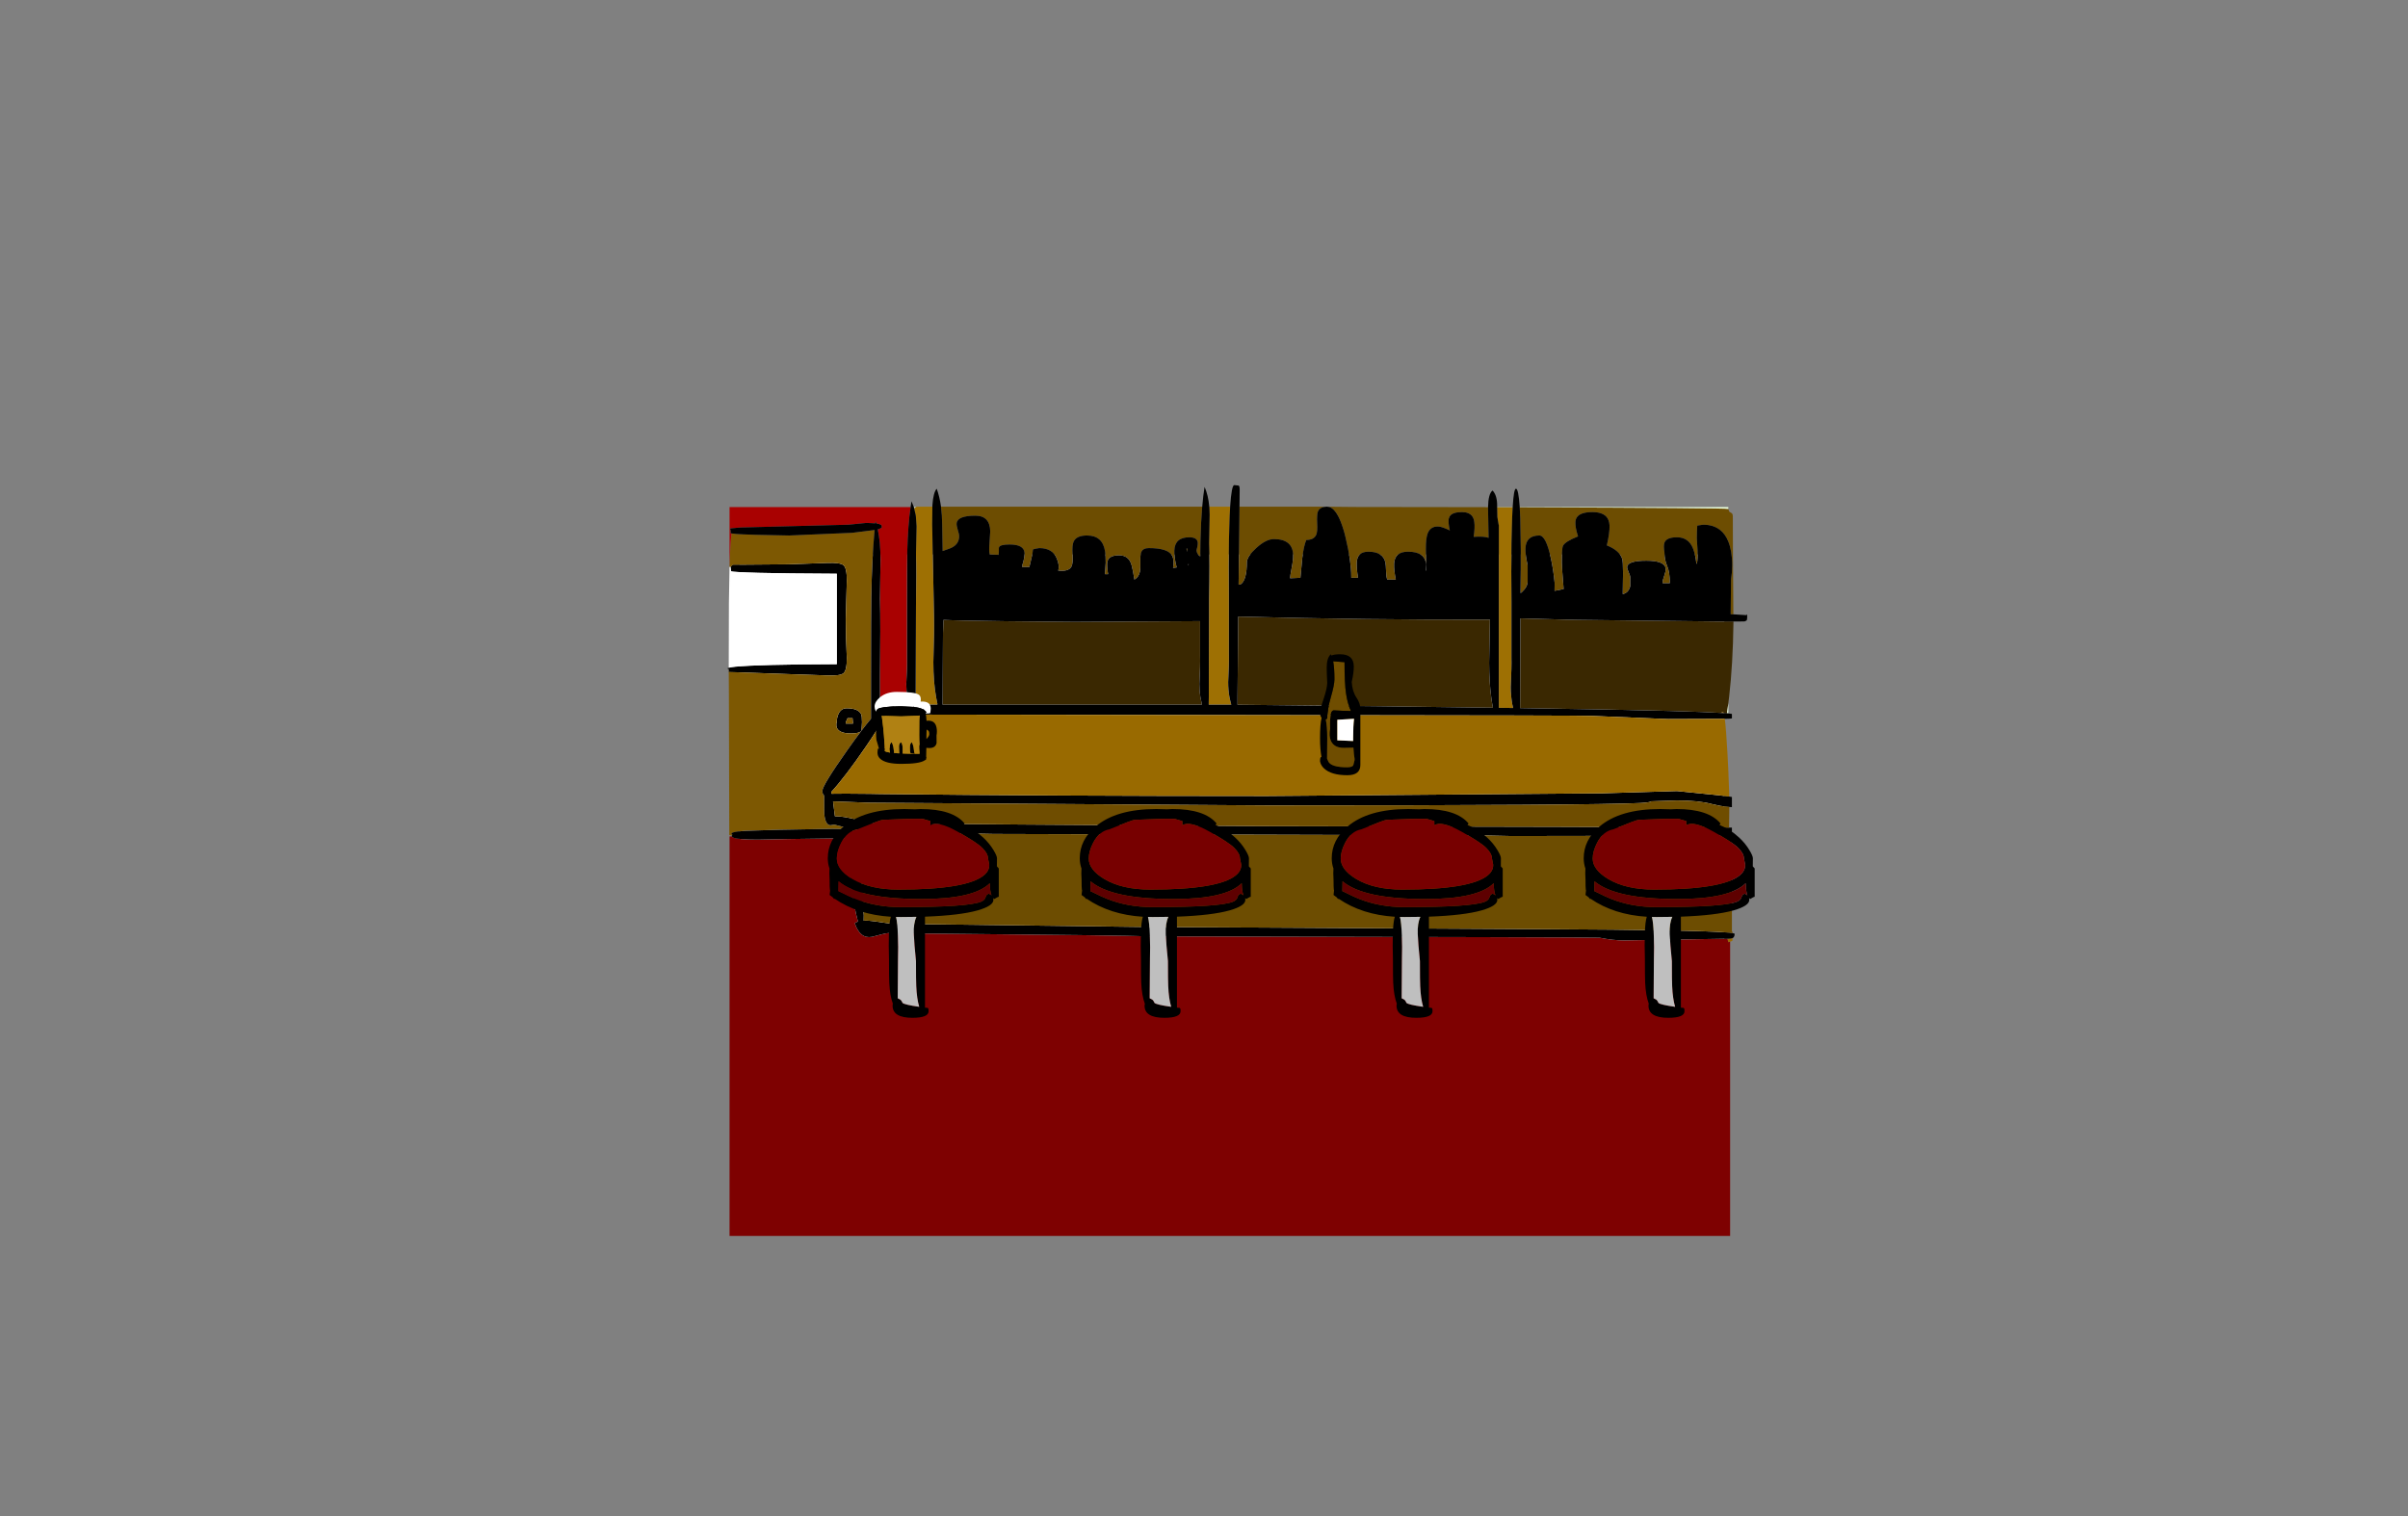 <?xml version="1.0" encoding="UTF-8" standalone="no"?>
<svg xmlns:xlink="http://www.w3.org/1999/xlink" height="842.55px" width="1337.95px" xmlns="http://www.w3.org/2000/svg">
  <rect width="100%" height="100%" fill="#808080" stroke="none"/>
  <g transform="matrix(1, 0, 0, 1, 407.45, 285.05)">
    <use height="4.5" transform="matrix(5.487, 0.0, 0.0, 81.567, 3.288, 23.017)" width="99.75" xlink:href="#shape0"/>
    <use height="417.2" transform="matrix(1.0, 0.0, 0.0, 1.0, -3.2, -15.5)" width="570.7" xlink:href="#shape1"/>
  </g>
  <defs>
    <g id="shape0" transform="matrix(1, 0, 0, 1, 49.85, -2.5)">
      <path d="M49.9 7.0 L-49.85 7.0 -49.85 2.5 49.9 2.5 49.9 7.0" fill="#ffffff" fill-rule="evenodd" stroke="none"/>
    </g>
    <g id="shape1" transform="matrix(1, 0, 0, 1, 3.2, 15.5)">
      <path d="M-2.55 86.75 Q-3.85 86.35 -2.55 86.0 L-2.1 85.9 1.3 85.4 Q13.65 84.15 57.5 84.0 L57.5 33.75 Q0.0 33.5 -1.25 32.25 L-1.5 30.0 Q-0.85 29.0 0.0 28.75 L30.5 28.5 52.1 27.75 Q59.45 27.45 61.25 29.05 63.15 30.7 63.05 37.7 L62.5 59.0 Q62.5 68.85 63.05 80.35 63.15 87.35 61.25 89.0 59.4 90.6 51.95 90.25 L30.0 89.5 -2.1 88.35 -2.25 88.25 Q-2.5 89.25 -2.5 86.75 L-2.55 86.75 M62.5 116.25 L62.5 117.0 66.5 117.0 66.25 114.0 63.5 114.0 62.5 116.25 M71.5 116.25 L71.25 120.8 Q70.35 122.5 65.5 122.5 58.9 122.5 57.55 119.4 57.15 118.4 57.25 117.15 L57.5 116.0 Q57.5 113.55 58.5 111.5 59.95 108.5 63.0 108.5 69.35 108.5 71.0 111.75 71.5 112.75 71.5 116.25" fill="#000000" fill-rule="evenodd" stroke="none"/>
      <path d="M549.0 111.1 Q549.35 110.5 549.85 110.5 L550.3 111.15 549.0 111.1 M553.85 238.2 L552.85 238.5 552.35 236.55 553.85 236.5 555.15 236.25 555.1 237.75 553.85 238.2" fill="#996a00" fill-rule="evenodd" stroke="none"/>
      <path d="M281.25 -3.3 L281.25 -3.5 326.35 -3.5 329.5 -3.5 327.95 -3.3 Q325.55 -2.75 324.75 -0.65 324.45 0.15 324.4 1.65 324.25 3.25 324.4 5.7 324.65 10.25 323.9 12.05 322.65 14.95 318.35 15.0 316.9 18.45 316.1 25.3 L315.1 36.0 309.35 36.25 Q309.35 35.2 310.25 30.45 311.15 25.9 311.05 23.2 310.7 14.5 300.35 14.5 296.05 14.5 290.75 19.3 285.75 23.8 285.35 27.0 285.35 37.45 281.85 39.65 L280.75 39.85 281.2 1.55 281.25 -3.3 M115.4 -3.3 L115.4 -3.5 260.55 -3.5 260.5 -3.3 Q259.8 5.0 259.55 15.75 L259.45 24.1 Q257.55 22.9 257.35 20.75 258.1 18.25 258.05 16.6 257.9 13.5 253.35 13.5 245.3 13.5 245.05 20.85 244.9 24.7 246.35 30.25 L244.35 30.5 Q245.05 26.25 243.9 23.9 241.75 19.5 230.85 19.5 227.7 19.5 226.7 21.65 226.05 23.1 226.15 26.7 226.25 30.9 225.95 32.5 225.3 35.65 222.85 37.0 222.1 31.95 221.3 29.0 219.75 23.5 214.35 23.5 208.15 23.5 207.75 27.65 207.55 29.9 208.25 34.0 L206.5 34.0 206.9 27.65 Q206.95 23.95 206.55 21.3 205.2 12.5 196.5 12.5 190.7 12.5 189.1 15.85 188.15 17.8 188.5 23.0 188.8 28.05 187.85 29.8 186.3 32.65 180.5 32.0 181.4 29.4 179.8 25.4 177.45 19.5 170.0 19.5 L167.6 19.9 166.5 20.25 Q166.35 22.65 164.5 30.0 L160.5 30.0 160.5 29.25 Q161.95 24.75 161.8 22.2 161.55 17.5 153.5 17.5 148.1 17.5 147.6 19.15 147.5 19.5 147.55 21.0 147.65 22.35 147.25 23.25 L142.5 23.0 Q141.95 21.4 142.3 17.25 L142.75 10.15 Q142.55 1.5 134.5 1.5 124.6 1.5 124.1 5.65 123.95 6.95 124.7 9.35 125.5 11.95 125.5 12.75 125.5 18.1 119.5 20.0 L116.3 21.15 116.05 6.4 Q116.0 1.15 115.4 -3.3 M384.9 28.65 Q384.55 21.5 374.85 21.5 367.4 21.5 367.15 28.2 367.0 31.75 368.1 37.0 L363.35 37.0 Q362.8 35.7 362.7 32.55 362.6 28.85 362.3 27.45 361.0 21.5 352.85 21.5 346.6 21.5 346.4 27.55 346.25 30.75 347.1 36.0 L343.35 36.0 343.35 35.25 Q343.35 26.85 340.25 13.9 L339.6 11.25 339.0 9.2 Q337.6 4.6 336.05 1.7 333.8 -2.5 331.2 -3.3 L329.95 -3.5 344.8 -3.35 416.45 -3.25 419.35 -3.25 419.35 -2.25 419.65 13.8 Q417.2 12.85 411.35 13.25 412.15 7.95 411.7 4.95 411.45 3.05 410.55 1.8 408.8 -0.5 404.85 -0.5 399.6 -0.5 398.1 1.8 L398.0 1.95 397.5 3.2 397.45 3.6 Q397.25 5.8 398.1 9.75 397.75 9.4 395.55 8.55 392.95 7.5 391.35 7.5 387.4 7.5 385.85 11.2 384.75 14.0 384.8 19.95 L384.95 28.65 384.9 28.65 M436.95 -3.15 Q552.3 -2.8 552.85 -2.25 L553.35 -0.75 554.5 -0.05 Q555.35 0.35 555.35 1.85 555.35 20.4 555.65 56.3 L554.15 56.25 554.35 36.85 Q555.65 29.0 554.4 21.5 553.85 18.3 552.85 15.85 551.2 11.75 548.35 9.5 544.65 6.5 538.85 6.5 L535.6 7.0 Q535.35 10.0 535.35 14.1 L535.75 20.6 Q535.95 25.6 535.4 28.05 L535.1 28.0 Q534.6 23.25 533.3 19.9 530.85 13.5 524.35 13.5 518.4 13.5 517.35 16.55 516.75 18.25 517.35 21.75 517.35 26.0 518.85 29.4 520.35 32.85 520.35 39.0 L516.35 39.0 516.35 38.25 Q516.35 37.5 517.25 34.85 518.15 32.35 518.05 31.0 517.7 26.5 507.35 26.5 497.0 26.5 496.65 29.9 496.55 30.9 497.45 32.85 498.35 34.85 498.35 35.5 L498.35 40.75 Q497.35 44.4 494.2 45.05 L494.35 33.25 Q494.35 26.8 493.85 25.35 492.25 20.75 485.35 18.0 487.0 10.9 486.85 6.9 486.7 3.75 485.0 1.95 482.6 -0.5 477.35 -0.5 471.25 -0.5 469.1 1.9 468.0 3.1 467.9 4.95 467.7 7.9 469.35 13.0 462.15 15.85 460.95 18.3 460.35 19.55 460.35 27.6 460.35 30.1 461.35 42.25 L456.3 43.25 456.35 38.85 Q455.75 32.1 454.35 25.55 451.6 12.5 447.85 12.5 440.45 12.5 440.15 19.55 440.0 23.3 441.35 29.0 L441.35 38.0 Q441.35 41.0 438.2 43.9 L437.7 44.3 437.45 43.9 437.5 37.05 437.55 31.4 437.55 30.25 437.55 28.45 437.55 24.3 437.55 20.8 437.25 2.85 436.95 -3.15 M252.0 21.7 Q251.75 20.0 251.85 19.5 L252.35 20.0 252.0 21.7 M253.05 28.5 L252.8 29.2 252.8 28.35 253.05 28.5" fill="#6d4d01" fill-rule="evenodd" stroke="none"/>
      <path d="M549.0 111.1 L537.5 110.55 520.35 110.0 Q491.0 109.2 437.15 108.4 L437.2 104.0 437.2 102.2 437.35 58.55 451.95 58.95 464.7 59.3 470.2 59.4 548.35 60.3 552.85 60.3 555.7 60.3 555.7 60.95 Q555.4 83.85 553.3 102.2 L552.85 105.7 552.1 111.3 550.3 111.15 549.85 110.5 Q549.35 110.5 549.0 111.1 M420.4 59.25 L419.95 83.2 Q420.0 93.95 421.1 102.2 L421.35 104.0 Q421.65 106.2 422.1 108.2 363.8 107.35 280.15 106.55 L280.15 104.0 280.15 102.2 280.55 57.55 Q353.5 59.45 420.4 59.25 M259.35 79.25 Q259.5 84.45 258.95 94.95 258.95 98.85 259.5 102.2 L260.4 106.5 116.25 106.5 116.3 102.2 116.5 66.5 116.8 59.4 Q121.9 59.75 151.9 60.15 L189.35 60.5 259.35 60.1 259.35 79.25" fill="#3a2801" fill-rule="evenodd" stroke="none"/>
      <path d="M101.55 -3.3 L102.0 -3.5 110.6 -3.5 110.6 -3.3 110.5 6.35 111.5 57.0 Q111.7 65.55 111.15 82.85 111.15 93.75 112.65 102.2 L113.4 106.1 113.35 106.5 101.3 106.5 101.3 104.4 101.35 102.2 101.5 51.35 Q101.85 32.25 101.5 22.5 L101.8 7.8 101.8 7.55 101.8 7.3 101.45 2.0 101.2 0.4 101.15 0.4 100.45 -2.7 101.55 -3.3 M276.05 -3.5 L276.05 -3.3 275.8 1.55 275.4 14.5 Q275.15 29.7 275.35 46.75 L275.35 78.25 Q275.5 83.45 274.95 93.95 274.95 98.4 275.65 102.2 L276.05 104.0 Q276.3 105.3 276.7 106.5 L264.15 106.5 264.2 102.2 264.35 47.85 Q264.75 27.25 264.35 16.75 L264.65 0.95 264.5 -3.3 264.45 -3.5 276.05 -3.5 M424.4 -3.2 L433.05 -3.2 432.75 2.35 432.45 14.65 432.4 16.75 Q432.15 32.1 432.35 49.35 L432.35 80.5 Q432.5 85.25 431.95 96.6 L431.95 96.95 432.0 99.2 432.25 102.2 432.45 104.0 Q432.75 106.35 433.3 108.35 L425.35 108.25 425.35 6.75 425.2 6.35 425.15 6.1 424.5 2.15 424.5 1.85 424.4 -3.2" fill="#9e7003" fill-rule="evenodd" stroke="none"/>
      <path d="M-2.1 30.0 Q-1.7 16.35 -0.95 11.35 L1.55 11.65 Q8.25 12.15 31.0 12.5 L66.05 11.0 78.5 9.45 Q77.05 25.3 76.65 46.8 76.5 55.9 76.5 90.75 L76.5 102.2 76.5 114.3 Q71.1 120.7 63.1 132.1 49.5 151.35 49.5 154.35 49.5 156.05 50.2 156.7 L50.4 156.85 50.5 157.75 50.5 158.9 50.5 161.0 50.55 167.4 Q51.2 173.5 54.0 173.5 L56.05 173.15 61.5 174.5 61.5 174.6 61.55 175.6 55.0 175.5 26.0 176.0 6.5 176.6 6.5 176.5 6.45 176.6 Q-2.9 177.3 -0.55 178.7 L-0.5 178.75 -0.7 179.2 -2.25 179.0 -2.45 102.2 -2.5 93.85 -2.55 86.75 -2.5 86.75 Q-2.5 89.25 -2.25 88.25 L-2.1 88.35 30.0 89.5 51.95 90.25 Q59.4 90.6 61.25 89.0 63.15 87.35 63.05 80.35 62.5 68.85 62.5 59.0 L63.05 37.7 Q63.15 30.7 61.25 29.05 59.45 27.45 52.1 27.75 L30.5 28.5 0.0 28.75 Q-0.85 29.0 -1.5 30.0 L-2.1 30.0 M71.5 116.25 Q71.5 112.75 71.0 111.75 69.35 108.5 63.0 108.5 59.95 108.5 58.5 111.5 57.5 113.55 57.5 116.0 L57.25 117.15 Q57.15 118.4 57.55 119.4 58.9 122.5 65.5 122.5 70.35 122.5 71.25 120.8 L71.5 116.25 M62.5 116.25 L63.5 114.0 66.25 114.0 66.5 117.0 62.5 117.0 62.5 116.25 M55.55 160.25 L55.5 160.85 55.4 160.25 55.55 160.25" fill="#7d5802" fill-rule="evenodd" stroke="none"/>
      <path d="M-2.55 86.0 L-2.45 50.0 -2.1 30.0 -1.5 30.0 -1.25 32.25 Q0.0 33.5 57.5 33.75 L57.5 84.0 Q13.65 84.15 1.3 85.4 L-2.1 85.9 -2.55 86.0" fill="#ffffff" fill-rule="evenodd" stroke="none"/>
      <path d="M100.45 -2.7 L100.3 -3.3 101.55 -3.3 100.45 -2.7 M384.9 28.65 L384.95 28.65 384.95 30.2 384.9 32.1 384.75 31.95 384.9 28.65 M419.35 -3.25 L416.45 -3.25 419.35 -3.3 419.35 -3.25 M424.4 -3.2 L424.4 -3.3 433.05 -3.3 433.05 -3.2 424.4 -3.2 M436.95 -3.15 L436.95 -3.3 552.85 -3.3 552.85 -2.25 Q552.3 -2.8 436.95 -3.15 M535.4 28.05 L535.4 28.1 535.35 28.25 535.1 28.0 535.4 28.05 M437.7 44.3 L437.45 44.5 437.45 43.9 437.7 44.3 M552.1 111.3 L552.85 105.7 552.85 111.35 552.1 111.3 M6.5 176.6 L6.45 176.6 6.5 176.5 6.5 176.6" fill="#ebffdd" fill-rule="evenodd" stroke="none"/>
      <path d="M-2.1 30.0 L-2.1 -3.3 98.5 -3.3 Q97.05 6.4 96.65 21.5 96.5 27.8 96.5 51.25 L96.5 80.5 Q96.65 85.3 96.1 95.1 96.1 98.95 96.7 102.2 97.05 104.5 97.75 106.5 L83.0 106.5 Q82.05 106.75 81.45 107.25 L81.5 102.2 81.5 90.85 Q81.85 62.0 81.5 47.75 L81.8 25.9 Q81.75 15.95 80.25 9.05 82.5 8.45 82.5 7.85 82.5 6.85 82.0 6.55 81.2 6.05 79.45 5.8 L79.0 4.5 78.9 5.75 74.0 5.5 64.0 6.5 3.9 8.05 -1.55 8.55 Q-1.95 8.85 -1.5 9.75 -1.5 12.25 -1.25 11.25 L-0.95 11.35 Q-1.7 16.35 -2.1 30.0" fill="#a90101" fill-rule="evenodd" stroke="none"/>
      <path d="M553.85 180.4 L553.7 179.7 553.85 179.7 553.85 180.4 M552.35 236.55 L552.85 238.5 553.85 238.2 553.85 401.7 -2.1 401.7 -2.1 179.7 -0.85 179.7 -0.25 180.25 Q2.15 181.5 13.5 181.5 23.6 181.2 61.95 180.75 62.65 187.4 64.4 200.05 67.1 219.5 69.25 227.05 68.1 227.4 67.5 228.0 70.4 236.65 76.9 235.55 L82.75 234.05 Q86.45 233.05 89.0 233.5 224.6 234.75 228.1 235.25 480.1 235.75 481.35 236.0 488.85 237.5 494.85 237.5 L552.35 236.55" fill="#7e0101" fill-rule="evenodd" stroke="none"/>
      <path d="M555.2 233.45 Q556.35 233.65 556.35 233.85 556.35 235.7 555.15 236.25 L553.85 236.5 552.35 236.55 494.85 237.5 Q488.85 237.5 481.35 236.0 480.1 235.75 228.1 235.25 224.6 234.75 89.0 233.5 86.45 233.05 82.75 234.05 L76.9 235.55 Q70.4 236.65 67.5 228.0 68.1 227.4 69.25 227.05 67.1 219.5 64.4 200.05 62.65 187.4 61.95 180.75 23.6 181.2 13.5 181.5 2.15 181.5 -0.25 180.25 L-0.85 179.7 -0.85 179.35 -0.7 179.2 -0.5 178.75 -0.55 178.7 Q-2.9 177.3 6.45 176.6 L6.5 176.6 26.0 176.0 55.0 175.5 61.55 175.6 61.5 174.6 61.5 174.5 56.05 173.15 54.0 173.5 Q51.2 173.5 50.55 167.4 L50.5 161.0 50.5 158.9 50.5 157.75 50.4 156.85 50.2 156.7 Q49.5 156.05 49.5 154.35 49.5 151.35 63.1 132.1 71.1 120.7 76.5 114.3 L76.5 102.2 76.5 90.75 Q76.5 55.9 76.65 46.8 77.05 25.3 78.5 9.45 L66.05 11.0 31.0 12.5 Q8.25 12.15 1.55 11.65 L-0.95 11.35 -1.25 11.25 Q-1.5 12.25 -1.5 9.75 -1.95 8.85 -1.55 8.55 L3.9 8.05 64.0 6.5 74.0 5.5 78.9 5.75 79.0 4.5 79.45 5.8 Q81.2 6.05 82.0 6.55 82.5 6.85 82.5 7.85 82.5 8.45 80.25 9.05 81.75 15.95 81.8 25.9 L81.5 47.75 Q81.85 62.0 81.5 90.85 L81.5 102.2 81.45 107.25 Q82.05 106.75 83.0 106.5 L97.75 106.5 Q97.05 104.5 96.7 102.2 96.1 98.95 96.1 95.1 96.65 85.3 96.5 80.5 L96.5 51.25 Q96.5 27.8 96.65 21.5 97.05 6.4 98.5 -3.3 L99.0 -6.5 100.3 -3.3 100.45 -2.7 101.15 0.4 101.2 0.4 101.45 2.0 101.8 7.3 101.8 7.55 101.8 7.8 101.5 22.5 Q101.85 32.25 101.5 51.35 L101.35 102.2 101.3 104.4 101.3 106.5 113.35 106.5 113.4 106.1 112.65 102.2 Q111.15 93.75 111.15 82.85 111.7 65.55 111.5 57.0 L110.5 6.35 110.6 -3.3 110.6 -3.5 110.65 -4.65 Q111.15 -11.4 113.0 -13.5 114.6 -9.2 115.4 -3.5 L115.4 -3.3 Q116.0 1.15 116.05 6.4 L116.3 21.15 119.5 20.0 Q125.5 18.1 125.5 12.75 125.5 11.95 124.7 9.35 123.95 6.95 124.1 5.65 124.6 1.5 134.5 1.5 142.55 1.5 142.75 10.15 L142.3 17.25 Q141.95 21.4 142.5 23.0 L147.25 23.25 Q147.65 22.35 147.55 21.0 147.5 19.5 147.6 19.15 148.1 17.5 153.5 17.5 161.55 17.5 161.8 22.2 161.95 24.75 160.5 29.25 L160.5 30.0 164.5 30.0 Q166.35 22.65 166.5 20.25 L167.6 19.9 170.0 19.5 Q177.45 19.5 179.8 25.4 181.4 29.4 180.5 32.0 186.3 32.65 187.85 29.8 188.8 28.05 188.5 23.0 188.15 17.8 189.1 15.85 190.7 12.5 196.5 12.5 205.2 12.5 206.55 21.3 206.95 23.95 206.9 27.65 L206.5 34.0 208.25 34.0 Q207.55 29.9 207.75 27.65 208.15 23.5 214.35 23.5 219.75 23.5 221.3 29.0 222.1 31.95 222.85 37.0 225.3 35.65 225.95 32.5 226.25 30.9 226.15 26.7 226.05 23.1 226.7 21.65 227.7 19.5 230.85 19.5 241.75 19.5 243.9 23.9 245.05 26.25 244.35 30.5 L246.35 30.25 Q244.9 24.7 245.05 20.85 245.3 13.5 253.35 13.5 257.9 13.5 258.05 16.6 258.1 18.25 257.35 20.75 257.55 22.9 259.45 24.1 L259.55 15.75 Q259.8 5.0 260.5 -3.3 L260.55 -3.5 Q261.05 -9.7 261.85 -14.5 263.9 -9.9 264.45 -3.5 L264.5 -3.3 264.65 0.95 264.35 16.75 Q264.75 27.25 264.35 47.85 L264.2 102.2 264.15 106.5 276.7 106.5 Q276.3 105.3 276.05 104.0 L275.65 102.2 Q274.95 98.4 274.95 93.95 275.5 83.45 275.35 78.25 L275.35 46.75 Q275.15 29.7 275.4 14.5 L275.8 1.55 276.05 -3.3 276.05 -3.5 Q276.85 -15.5 278.35 -15.5 L280.8 -15.25 Q281.35 -14.85 281.35 -13.1 L281.25 -3.5 281.25 -3.3 281.2 1.55 280.75 39.85 281.85 39.65 Q285.35 37.45 285.35 27.0 285.75 23.8 290.75 19.3 296.05 14.5 300.35 14.5 310.7 14.5 311.05 23.2 311.15 25.9 310.25 30.45 309.35 35.2 309.35 36.25 L315.1 36.0 316.1 25.3 Q316.9 18.45 318.35 15.0 322.65 14.95 323.9 12.05 324.65 10.25 324.4 5.7 324.25 3.25 324.4 1.65 324.45 0.15 324.75 -0.65 325.55 -2.75 327.95 -3.3 L329.5 -3.5 329.85 -3.5 329.95 -3.5 331.2 -3.3 Q333.8 -2.5 336.05 1.7 337.6 4.6 339.0 9.2 L339.6 11.25 340.25 13.9 Q343.35 26.85 343.35 35.25 L343.35 36.0 347.1 36.0 Q346.25 30.75 346.4 27.55 346.6 21.5 352.85 21.5 361.0 21.5 362.3 27.45 362.6 28.85 362.7 32.55 362.8 35.7 363.35 37.0 L368.1 37.0 Q367.0 31.75 367.15 28.2 367.4 21.5 374.85 21.5 384.55 21.5 384.9 28.65 L384.75 31.95 384.9 32.1 384.95 30.2 384.95 28.65 384.8 19.95 Q384.75 14.0 385.85 11.2 387.4 7.5 391.35 7.5 392.95 7.5 395.55 8.55 397.75 9.4 398.1 9.75 397.25 5.8 397.45 3.6 L397.5 3.2 398.0 1.95 398.1 1.8 Q399.6 -0.5 404.85 -0.5 408.8 -0.5 410.55 1.8 411.45 3.05 411.7 4.95 412.15 7.95 411.35 13.25 417.2 12.85 419.65 13.8 L419.35 -2.25 419.35 -3.25 419.35 -3.3 Q419.5 -10.7 421.85 -12.5 424.55 -9.75 424.4 -3.45 L424.4 -3.3 424.4 -3.2 424.5 1.85 424.5 2.15 425.15 6.1 425.2 6.35 425.35 6.75 425.35 108.25 433.3 108.35 Q432.75 106.35 432.45 104.0 L432.25 102.2 432.0 99.2 431.95 96.95 431.95 96.6 Q432.5 85.25 432.35 80.5 L432.35 49.35 Q432.15 32.1 432.4 16.75 L432.45 14.65 432.75 2.35 433.05 -3.2 433.05 -3.3 Q433.65 -13.5 434.85 -13.5 436.25 -13.5 436.95 -3.3 L436.95 -3.15 437.25 2.85 437.55 20.8 437.55 24.3 437.55 28.45 437.55 30.25 437.55 31.4 437.5 37.05 437.45 43.9 437.45 44.5 437.7 44.3 438.2 43.9 Q441.35 41.0 441.35 38.0 L441.35 29.0 Q440.0 23.3 440.15 19.55 440.45 12.5 447.85 12.5 451.6 12.5 454.35 25.55 455.75 32.1 456.35 38.85 L456.3 43.25 461.35 42.25 Q460.35 30.1 460.35 27.6 460.35 19.55 460.95 18.3 462.15 15.85 469.35 13.0 467.7 7.9 467.9 4.95 468.0 3.1 469.1 1.9 471.25 -0.5 477.35 -0.5 482.6 -0.5 485.0 1.95 486.7 3.75 486.85 6.9 487.0 10.9 485.35 18.0 492.25 20.75 493.85 25.35 494.35 26.8 494.35 33.25 L494.2 45.05 Q497.35 44.4 498.35 40.75 L498.35 35.5 Q498.35 34.85 497.45 32.85 496.55 30.9 496.65 29.9 497.0 26.5 507.35 26.5 517.7 26.5 518.05 31.0 518.15 32.35 517.25 34.85 516.35 37.5 516.35 38.25 L516.35 39.0 520.35 39.0 Q520.35 32.85 518.85 29.4 517.35 26.0 517.35 21.75 516.75 18.25 517.35 16.55 518.4 13.5 524.35 13.5 530.85 13.5 533.3 19.9 534.6 23.25 535.1 28.0 L535.35 28.25 535.4 28.1 535.4 28.05 Q535.95 25.6 535.75 20.6 L535.35 14.1 Q535.35 10.0 535.6 7.0 L538.85 6.5 Q544.65 6.5 548.35 9.5 551.2 11.75 552.85 15.85 553.85 18.3 554.4 21.5 555.65 29.0 554.35 36.85 L554.15 56.25 555.65 56.3 562.85 56.75 563.1 56.35 Q563.35 56.3 563.35 57.85 563.35 59.45 562.9 59.8 562.25 60.0 561.85 60.25 L555.7 60.3 552.85 60.3 548.35 60.3 470.2 59.4 464.7 59.3 451.95 58.95 437.35 58.55 437.2 102.2 437.2 104.0 437.15 108.4 Q491.0 109.2 520.35 110.0 L537.5 110.55 549.0 111.1 550.3 111.15 552.1 111.3 552.85 111.35 554.85 111.65 554.85 114.15 553.85 114.25 552.85 114.3 550.9 114.35 547.95 114.4 519.35 114.5 477.1 112.75 Q476.35 112.6 434.85 112.5 L84.8 112.0 81.45 117.95 76.5 125.6 73.45 130.1 Q62.3 146.4 54.4 155.05 L54.6 156.0 Q59.95 155.85 76.05 156.05 L76.1 156.05 81.35 156.15 Q176.45 157.25 296.5 157.25 L482.6 155.75 524.35 154.5 547.6 156.85 552.85 157.5 553.3 157.55 554.85 157.8 554.85 163.45 553.4 163.35 552.85 163.3 548.4 162.75 543.4 161.65 Q536.35 159.75 524.25 159.75 L510.1 160.2 Q509.3 160.85 504.15 161.15 477.25 162.5 297.35 162.5 L76.0 161.0 55.55 160.25 55.4 160.25 55.5 160.85 56.45 168.5 57.0 168.5 Q60.9 168.5 68.75 170.4 L77.5 172.25 77.55 172.25 81.25 172.3 Q131.8 173.05 293.85 174.0 494.75 174.35 549.05 174.75 L552.85 174.8 553.25 174.8 554.85 174.8 554.85 179.3 553.6 179.3 432.35 179.5 412.0 179.1 144.85 178.35 127.0 178.0 86.5 177.15 73.0 176.5 67.85 175.75 65.9 175.4 66.0 175.7 66.8 178.7 67.05 179.7 67.3 180.7 Q70.65 195.2 72.5 223.5 L72.45 226.55 74.0 226.5 Q76.8 226.5 87.75 228.25 L226.35 230.0 450.55 231.25 Q533.95 231.65 551.65 233.05 L553.85 233.25 555.2 233.45 M420.4 59.25 Q353.5 59.45 280.55 57.55 L280.15 102.2 280.15 104.0 280.15 106.55 Q363.8 107.35 422.1 108.2 421.65 106.2 421.35 104.0 L421.1 102.2 Q420.0 93.95 419.95 83.2 L420.4 59.25 M252.0 21.7 L252.35 20.0 251.85 19.5 Q251.75 20.0 252.0 21.7 M252.8 29.2 L253.05 28.5 252.8 28.35 252.8 29.2 M259.35 60.1 L189.35 60.5 151.9 60.15 Q121.9 59.75 116.8 59.4 L116.5 66.5 116.3 102.2 116.25 106.5 260.4 106.5 259.5 102.2 Q258.95 98.85 258.95 94.95 259.5 84.45 259.35 79.25 L259.35 60.1" fill="#000000" fill-rule="evenodd" stroke="none"/>
      <path d="M550.9 114.35 Q551.6 119.85 552.35 133.1 L552.85 142.85 553.35 156.0 553.3 157.55 552.85 157.5 547.6 156.85 524.35 154.5 482.6 155.75 296.5 157.25 Q176.45 157.25 81.35 156.15 L76.1 156.05 76.05 156.05 Q59.95 155.85 54.6 156.0 L54.4 155.05 Q62.3 146.4 73.45 130.1 L76.5 125.6 81.45 117.95 84.8 112.0 434.85 112.5 Q476.35 112.6 477.1 112.75 L519.35 114.5 547.95 114.4 550.9 114.35" fill="#996a00" fill-rule="evenodd" stroke="none"/>
      <path d="M553.4 163.35 L553.35 168.25 553.25 174.8 552.85 174.8 549.05 174.75 Q494.75 174.35 293.85 174.0 131.8 173.05 81.25 172.3 L77.55 172.25 77.5 172.25 68.75 170.4 Q60.9 168.5 57.0 168.5 L56.45 168.5 55.5 160.85 55.55 160.25 76.0 161.0 297.35 162.5 Q477.25 162.5 504.15 161.15 509.3 160.85 510.1 160.2 L524.25 159.75 Q536.35 159.75 543.4 161.65 L548.4 162.75 552.85 163.3 553.4 163.35" fill="#6f4d00" fill-rule="evenodd" stroke="none"/>
      <path d="M553.6 179.3 L553.7 179.7 553.85 180.4 554.85 186.8 554.85 232.7 555.2 232.7 555.2 233.45 553.85 233.25 551.65 233.05 Q533.95 231.65 450.55 231.25 L226.35 230.0 87.75 228.25 Q76.8 226.5 74.0 226.5 L72.45 226.55 72.5 223.5 Q70.65 195.2 67.3 180.7 L67.05 179.7 66.8 178.7 66.0 175.7 65.9 175.4 67.85 175.75 73.0 176.5 86.5 177.15 127.0 178.0 144.85 178.35 412.0 179.1 432.35 179.5 553.6 179.3" fill="#6d4d01" fill-rule="evenodd" stroke="none"/>
      <path d="M109.55 171.2 L105.2 169.95 Q97.9 169.8 83.0 170.5 81.75 170.5 69.0 175.75 63.25 176.8 59.95 183.25 57.5 188.0 57.5 192.0 57.5 198.15 66.0 203.3 75.9 209.25 91.75 209.25 129.8 209.25 139.3 201.25 142.35 198.7 142.2 195.35 L141.5 191.85 Q141.5 189.3 138.45 186.2 135.4 183.05 124.5 177.0 113.6 170.9 109.5 173.5 L109.5 171.25 109.55 171.2 M104.0 164.5 Q121.85 164.5 128.5 172.5 L127.95 173.35 Q133.9 175.75 138.75 180.25 142.35 183.55 144.65 187.45 146.5 190.55 146.5 191.85 L146.45 196.35 147.5 197.5 147.5 213.25 Q147.0 213.25 145.0 214.5 L144.4 214.0 144.5 215.0 Q144.5 218.3 135.8 220.8 125.85 223.6 106.5 224.3 L106.5 274.85 108.0 275.0 108.25 275.25 Q108.5 275.4 108.5 276.85 108.5 280.5 99.5 280.5 88.5 280.5 88.5 273.75 88.5 273.15 88.65 272.65 87.0 268.25 86.65 261.05 86.5 258.8 86.5 247.85 86.25 239.95 86.45 234.0 86.65 227.1 87.55 224.35 69.25 223.2 56.35 214.35 L56.0 214.5 55.25 213.55 53.5 212.25 53.75 210.0 53.8 209.95 53.65 209.1 Q53.5 208.15 53.5 203.85 53.25 199.75 53.45 197.55 52.5 194.9 52.5 191.85 52.5 181.7 61.25 174.25 72.65 164.5 95.0 164.5 L100.95 164.65 104.0 164.5 M142.45 205.75 Q133.65 214.5 104.5 214.5 70.15 214.5 58.5 204.65 L58.4 210.1 60.3 211.0 Q64.65 213.2 67.3 214.25 79.0 219.0 92.9 219.0 130.25 219.0 137.6 216.0 139.7 215.15 140.15 213.5 140.55 211.95 142.0 211.5 L143.45 212.4 Q142.55 210.1 142.5 205.75 L142.5 205.7 142.45 205.75 M91.45 235.0 Q91.7 241.25 91.5 247.75 L91.35 269.65 Q92.95 270.3 93.4 271.05 L94.05 272.25 Q95.2 273.25 103.3 274.4 101.95 269.85 101.65 262.9 101.5 260.45 101.5 249.0 100.5 239.3 100.3 234.05 100.05 227.9 101.75 224.4 L93.0 224.5 90.4 224.45 Q91.2 227.45 91.45 235.0" fill="#000000" fill-rule="evenodd" stroke="none"/>
      <path d="M109.55 171.2 L109.5 171.25 109.5 173.5 Q113.6 170.9 124.5 177.0 135.4 183.05 138.45 186.2 141.5 189.3 141.5 191.85 L142.2 195.35 Q142.35 198.7 139.3 201.25 129.8 209.25 91.75 209.25 75.9 209.25 66.0 203.3 57.5 198.15 57.5 192.0 57.5 188.0 59.95 183.25 63.25 176.8 69.0 175.75 81.75 170.5 83.0 170.5 97.9 169.8 105.2 169.95 L109.55 171.2" fill="#770000" fill-rule="evenodd" stroke="none"/>
      <path d="M142.5 205.75 Q142.55 210.1 143.45 212.4 L142.0 211.5 Q140.55 211.95 140.15 213.5 139.7 215.15 137.6 216.0 130.25 219.0 92.9 219.0 79.0 219.0 67.3 214.25 64.65 213.2 60.3 211.0 L58.4 210.1 58.5 204.65 Q70.15 214.5 104.5 214.5 133.65 214.5 142.45 205.75 L142.5 205.75" fill="#5e0000" fill-rule="evenodd" stroke="none"/>
      <path d="M91.45 235.0 Q91.2 227.45 90.4 224.45 L93.0 224.5 101.75 224.4 Q100.05 227.9 100.3 234.05 100.5 239.3 101.5 249.0 101.5 260.45 101.65 262.9 101.95 269.85 103.3 274.4 95.2 273.25 94.05 272.25 L93.4 271.05 Q92.95 270.3 91.35 269.65 L91.5 247.75 Q91.7 241.25 91.45 235.0" fill="#bfbfbf" fill-rule="evenodd" stroke="none"/>
      <path d="M244.0 164.5 Q261.85 164.5 268.5 172.5 L267.95 173.35 Q273.9 175.75 278.75 180.25 282.35 183.55 284.65 187.45 286.5 190.55 286.5 191.85 L286.45 196.35 287.5 197.5 287.5 213.25 Q287.0 213.25 285.0 214.5 L284.4 214.0 284.5 215.0 Q284.5 218.3 275.8 220.8 265.85 223.6 246.5 224.3 L246.5 274.85 248.0 275.0 248.25 275.25 Q248.5 275.4 248.5 276.85 248.5 280.5 239.5 280.5 228.5 280.5 228.5 273.75 228.5 273.15 228.65 272.65 227.0 268.25 226.65 261.05 226.5 258.8 226.5 247.85 226.25 239.95 226.45 234.0 226.65 227.1 227.55 224.35 209.25 223.2 196.35 214.35 L196.0 214.5 195.25 213.55 193.5 212.25 193.75 210.0 193.8 209.95 193.65 209.1 Q193.5 208.15 193.5 203.85 193.25 199.75 193.45 197.55 192.5 194.9 192.5 191.85 192.5 181.7 201.25 174.25 212.65 164.5 235.0 164.5 L240.95 164.65 244.0 164.5 M249.55 171.2 L245.2 169.95 Q237.9 169.8 223.0 170.5 221.75 170.5 209.0 175.75 203.25 176.8 199.95 183.25 197.5 188.0 197.5 192.0 197.5 198.15 206.0 203.3 215.9 209.25 231.75 209.25 269.8 209.25 279.3 201.25 282.35 198.7 282.2 195.35 L281.5 191.85 Q281.5 189.3 278.45 186.2 275.4 183.05 264.5 177.0 253.6 170.9 249.5 173.5 L249.5 171.25 249.55 171.2 M282.45 205.75 Q273.65 214.5 244.5 214.5 210.15 214.5 198.5 204.65 L198.4 210.1 200.3 211.0 Q204.65 213.2 207.3 214.25 219.0 219.0 232.9 219.0 270.25 219.0 277.6 216.0 279.7 215.15 280.15 213.5 280.55 211.95 282.0 211.5 L283.45 212.4 Q282.55 210.1 282.5 205.75 L282.5 205.7 282.45 205.75 M231.45 235.0 Q231.7 241.25 231.5 247.75 L231.35 269.65 Q232.95 270.3 233.4 271.05 L234.05 272.25 Q235.2 273.25 243.3 274.4 241.95 269.85 241.65 262.9 241.5 260.45 241.5 249.0 240.5 239.3 240.3 234.05 240.05 227.9 241.75 224.4 L233.0 224.5 230.4 224.45 Q231.2 227.45 231.45 235.0" fill="#000000" fill-rule="evenodd" stroke="none"/>
      <path d="M249.55 171.2 L249.5 171.25 249.5 173.5 Q253.6 170.9 264.5 177.0 275.4 183.05 278.45 186.2 281.5 189.3 281.5 191.85 L282.2 195.35 Q282.35 198.7 279.3 201.25 269.8 209.25 231.75 209.25 215.9 209.25 206.0 203.3 197.5 198.15 197.5 192.0 197.5 188.0 199.95 183.25 203.25 176.8 209.0 175.75 221.75 170.5 223.0 170.5 237.9 169.8 245.2 169.95 L249.55 171.2" fill="#770000" fill-rule="evenodd" stroke="none"/>
      <path d="M282.5 205.75 Q282.55 210.1 283.45 212.4 L282.0 211.5 Q280.55 211.95 280.15 213.5 279.7 215.15 277.6 216.0 270.25 219.0 232.9 219.0 219.0 219.0 207.3 214.25 204.65 213.2 200.3 211.0 L198.4 210.1 198.5 204.65 Q210.15 214.5 244.5 214.5 273.65 214.5 282.45 205.75 L282.5 205.75" fill="#5e0000" fill-rule="evenodd" stroke="none"/>
      <path d="M231.45 235.0 Q231.2 227.45 230.4 224.45 L233.0 224.5 241.75 224.4 Q240.05 227.9 240.3 234.05 240.5 239.3 241.5 249.0 241.5 260.45 241.65 262.9 241.95 269.85 243.3 274.4 235.2 273.25 234.05 272.25 L233.4 271.05 Q232.95 270.3 231.35 269.65 L231.5 247.75 Q231.7 241.25 231.45 235.0" fill="#bfbfbf" fill-rule="evenodd" stroke="none"/>
      <path d="M384.0 164.5 Q401.85 164.5 408.5 172.5 L407.95 173.35 Q413.9 175.75 418.75 180.25 422.35 183.55 424.65 187.45 426.5 190.55 426.5 191.85 L426.45 196.35 427.5 197.5 427.5 213.25 Q427.0 213.25 425.0 214.5 L424.4 214.0 424.5 215.0 Q424.5 218.3 415.8 220.8 405.85 223.6 386.5 224.3 L386.5 274.85 388.0 275.0 388.25 275.25 Q388.5 275.4 388.5 276.85 388.5 280.5 379.5 280.5 368.5 280.5 368.5 273.75 368.5 273.15 368.65 272.65 367.0 268.25 366.65 261.05 366.5 258.8 366.5 247.85 366.25 239.95 366.45 234.0 366.65 227.1 367.55 224.35 349.25 223.2 336.35 214.35 L336.0 214.5 335.25 213.55 333.5 212.25 333.75 210.0 333.8 209.95 333.65 209.1 Q333.5 208.15 333.5 203.85 333.25 199.75 333.45 197.55 332.5 194.9 332.5 191.85 332.5 181.7 341.25 174.25 352.65 164.5 375.0 164.5 L380.95 164.65 384.0 164.5 M389.55 171.2 L385.2 169.95 Q377.9 169.8 363.0 170.5 361.75 170.5 349.0 175.75 343.25 176.8 339.95 183.25 337.5 188.0 337.5 192.0 337.5 198.15 346.0 203.3 355.9 209.25 371.75 209.25 409.8 209.25 419.3 201.25 422.35 198.7 422.2 195.35 L421.5 191.85 Q421.5 189.3 418.45 186.2 415.4 183.05 404.5 177.0 393.6 170.9 389.5 173.5 L389.5 171.25 389.55 171.2 M422.45 205.75 Q413.65 214.5 384.5 214.5 350.15 214.5 338.5 204.65 L338.4 210.1 340.3 211.0 Q344.65 213.2 347.3 214.25 359.0 219.0 372.9 219.0 410.25 219.0 417.6 216.0 419.7 215.15 420.15 213.5 420.55 211.95 422.0 211.5 L423.45 212.4 Q422.55 210.1 422.5 205.75 L422.5 205.7 422.45 205.75 M371.45 235.0 Q371.7 241.25 371.5 247.75 L371.35 269.65 Q372.95 270.3 373.4 271.05 L374.05 272.25 Q375.2 273.25 383.3 274.4 381.95 269.85 381.65 262.9 381.5 260.45 381.5 249.0 380.5 239.3 380.3 234.05 380.05 227.9 381.75 224.4 L373.0 224.5 370.4 224.45 Q371.2 227.45 371.45 235.0" fill="#000000" fill-rule="evenodd" stroke="none"/>
      <path d="M389.55 171.2 L389.5 171.25 389.5 173.5 Q393.6 170.9 404.5 177.0 415.4 183.05 418.45 186.2 421.5 189.3 421.5 191.85 L422.2 195.35 Q422.35 198.7 419.3 201.25 409.8 209.25 371.75 209.25 355.9 209.25 346.0 203.3 337.5 198.15 337.5 192.0 337.5 188.0 339.95 183.25 343.25 176.8 349.0 175.75 361.75 170.5 363.0 170.5 377.9 169.8 385.2 169.95 L389.55 171.2" fill="#770000" fill-rule="evenodd" stroke="none"/>
      <path d="M422.5 205.75 Q422.55 210.1 423.45 212.4 L422.0 211.5 Q420.55 211.95 420.15 213.5 419.7 215.15 417.6 216.0 410.25 219.0 372.9 219.0 359.0 219.0 347.3 214.25 344.65 213.2 340.3 211.0 L338.4 210.1 338.5 204.65 Q350.15 214.5 384.5 214.5 413.65 214.5 422.45 205.75 L422.5 205.75" fill="#5e0000" fill-rule="evenodd" stroke="none"/>
      <path d="M371.45 235.0 Q371.2 227.45 370.4 224.45 L373.0 224.5 381.75 224.4 Q380.05 227.9 380.3 234.05 380.5 239.3 381.5 249.0 381.5 260.45 381.65 262.9 381.95 269.85 383.3 274.4 375.2 273.25 374.05 272.25 L373.4 271.05 Q372.95 270.3 371.35 269.65 L371.5 247.75 Q371.7 241.25 371.45 235.0" fill="#bfbfbf" fill-rule="evenodd" stroke="none"/>
      <path d="M529.55 171.2 L525.2 169.95 Q517.9 169.8 503.0 170.5 501.75 170.5 489.0 175.75 483.25 176.8 479.95 183.25 477.5 188.0 477.5 192.0 477.5 198.15 486.0 203.3 495.9 209.25 511.75 209.25 549.8 209.25 559.3 201.25 562.35 198.7 562.2 195.35 L561.5 191.85 Q561.5 189.3 558.45 186.2 555.4 183.05 544.5 177.0 533.6 170.9 529.5 173.5 L529.5 171.25 529.55 171.2 M524.0 164.5 Q541.85 164.5 548.5 172.5 L547.95 173.35 Q553.9 175.75 558.75 180.25 562.35 183.55 564.65 187.45 566.5 190.55 566.5 191.85 L566.45 196.35 567.5 197.5 567.5 213.25 Q567.0 213.25 565.0 214.5 L564.4 214.0 564.5 215.0 Q564.5 218.3 555.8 220.8 545.85 223.6 526.5 224.3 L526.5 274.85 528.0 275.0 528.25 275.25 Q528.5 275.4 528.5 276.85 528.5 280.5 519.5 280.5 508.5 280.5 508.5 273.75 508.5 273.15 508.65 272.65 507.0 268.25 506.65 261.05 506.5 258.8 506.5 247.85 506.25 239.95 506.45 234.0 506.65 227.1 507.55 224.35 489.25 223.2 476.35 214.35 L476.0 214.5 475.25 213.55 473.5 212.25 473.75 210.0 473.8 209.95 473.65 209.1 Q473.5 208.15 473.5 203.85 473.25 199.75 473.45 197.55 472.5 194.9 472.5 191.85 472.5 181.7 481.25 174.25 492.65 164.5 515.0 164.5 L520.95 164.65 524.0 164.5 M562.45 205.75 Q553.65 214.5 524.5 214.5 490.15 214.5 478.5 204.65 L478.4 210.1 480.3 211.0 Q484.65 213.2 487.3 214.25 499.0 219.0 512.9 219.0 550.25 219.0 557.6 216.0 559.7 215.15 560.15 213.5 560.55 211.95 562.0 211.5 L563.45 212.4 Q562.55 210.1 562.5 205.75 L562.5 205.7 562.45 205.75 M511.45 235.0 Q511.7 241.25 511.5 247.75 L511.35 269.65 Q512.95 270.3 513.4 271.05 L514.05 272.25 Q515.2 273.25 523.3 274.4 521.95 269.85 521.65 262.9 521.5 260.45 521.5 249.0 520.5 239.3 520.3 234.05 520.05 227.9 521.75 224.4 L513.0 224.5 510.4 224.45 Q511.2 227.45 511.45 235.0" fill="#000000" fill-rule="evenodd" stroke="none"/>
      <path d="M529.55 171.2 L529.5 171.25 529.5 173.5 Q533.6 170.9 544.5 177.0 555.4 183.05 558.45 186.2 561.5 189.3 561.5 191.85 L562.2 195.35 Q562.35 198.7 559.3 201.25 549.8 209.25 511.75 209.25 495.9 209.25 486.0 203.3 477.5 198.15 477.5 192.0 477.5 188.0 479.95 183.25 483.25 176.8 489.0 175.75 501.75 170.5 503.0 170.5 517.9 169.8 525.2 169.95 L529.55 171.2" fill="#770000" fill-rule="evenodd" stroke="none"/>
      <path d="M562.5 205.75 Q562.55 210.1 563.45 212.4 L562.0 211.5 Q560.55 211.95 560.15 213.5 559.7 215.15 557.6 216.0 550.25 219.0 512.9 219.0 499.0 219.0 487.3 214.25 484.65 213.2 480.3 211.0 L478.4 210.1 478.5 204.65 Q490.15 214.5 524.5 214.5 553.65 214.5 562.45 205.75 L562.5 205.75" fill="#5e0000" fill-rule="evenodd" stroke="none"/>
      <path d="M511.45 235.0 Q511.2 227.45 510.4 224.45 L513.0 224.5 521.75 224.4 Q520.05 227.9 520.3 234.05 520.5 239.3 521.5 249.0 521.5 260.45 521.65 262.9 521.95 269.85 523.3 274.4 515.2 273.25 514.05 272.25 L513.4 271.05 Q512.95 270.3 511.35 269.65 L511.5 247.75 Q511.7 241.25 511.45 235.0" fill="#bfbfbf" fill-rule="evenodd" stroke="none"/>
      <path d="M79.35 110.4 L79.1 110.0 Q78.5 108.85 78.5 107.6 78.5 104.9 81.5 102.4 85.1 99.4 90.9 99.4 101.25 99.4 103.25 101.1 104.45 102.1 104.1 104.8 109.7 104.4 109.7 108.7 L109.5 110.8 Q109.7 111.4 107.7 111.4 L106.85 111.3 106.85 111.15 107.3 110.6 106.2 109.55 Q105.8 109.0 105.3 109.0 L105.25 109.0 105.15 108.95 Q103.5 108.15 100.5 107.8 L100.35 107.1 100.3 107.75 93.3 107.4 92.3 107.4 89.2 107.5 89.15 107.45 87.6 107.55 83.8 107.9 81.3 108.4 Q79.55 108.95 79.35 110.4" fill="#ffffff" fill-rule="evenodd" stroke="none"/>
      <path d="M106.85 111.3 Q107.2 112.8 107.35 115.45 L108.5 115.4 Q112.25 115.4 112.95 119.45 113.3 121.45 112.9 123.6 L112.95 127.8 Q112.35 130.6 108.9 130.6 L107.25 130.5 107.15 135.4 107.3 135.7 107.15 136.5 107.1 137.0 106.25 137.5 Q103.4 139.4 93.3 139.4 84.55 139.4 81.5 136.45 80.1 135.1 80.1 133.1 L80.3 131.0 80.95 130.95 79.5 126.0 Q79.3 125.1 79.3 119.5 L79.35 114.4 Q79.45 113.0 79.75 112.15 L79.5 112.0 Q79.3 112.8 79.3 110.8 L79.35 110.4 Q79.55 108.95 81.3 108.4 L83.8 107.9 87.6 107.55 89.15 107.45 89.2 107.5 92.3 107.4 93.3 107.4 100.3 107.75 100.5 107.8 Q103.5 108.15 105.15 108.95 L105.25 109.0 105.3 109.0 Q105.8 109.0 106.2 109.55 L107.3 110.6 106.85 111.15 106.85 111.3 M100.85 133.8 L104.0 133.8 103.5 133.8 103.3 131.3 103.25 129.55 103.45 128.55 Q103.3 126.2 103.3 123.3 L103.35 115.2 Q103.4 113.7 103.6 112.55 L93.3 113.0 82.3 112.65 Q83.3 116.8 84.1 129.6 L84.1 130.85 84.3 131.1 84.1 132.2 Q84.55 132.75 87.1 133.15 L87.0 132.75 86.95 132.35 86.9 130.9 86.9 130.4 Q86.9 128.05 87.9 127.4 88.5 128.0 88.95 130.05 L89.3 132.85 89.3 133.35 91.2 133.5 92.25 133.55 Q92.1 132.65 92.1 131.3 L92.05 129.55 Q92.15 128.0 93.1 127.4 94.1 128.0 94.1 131.35 L94.1 133.65 97.3 133.75 100.45 133.8 100.85 133.8 M100.45 133.65 L98.45 133.5 98.15 132.35 98.1 130.4 Q98.1 128.05 99.1 127.4 99.7 128.0 100.15 130.05 L100.5 132.85 100.45 133.65 M107.3 123.2 L107.3 125.6 Q108.9 124.0 108.9 122.9 108.9 121.3 108.3 120.9 L107.4 120.3 107.3 123.2" fill="#000000" fill-rule="evenodd" stroke="none"/>
      <path d="M87.0 132.75 L87.1 133.15 Q84.55 132.75 84.1 132.2 L84.3 131.1 84.1 130.85 84.1 129.6 Q83.3 116.8 82.3 112.65 L93.3 113.0 103.6 112.55 Q103.4 113.7 103.35 115.2 L103.3 123.3 Q103.3 126.2 103.45 128.55 L103.25 129.55 103.3 131.3 103.5 133.8 104.0 133.8 100.85 133.8 100.85 132.95 100.5 132.85 100.15 130.05 Q99.7 128.0 99.1 127.4 98.1 128.05 98.1 130.4 L98.15 132.35 98.45 133.5 100.45 133.65 100.45 133.8 97.3 133.75 94.1 133.65 94.1 131.35 Q94.1 128.0 93.1 127.4 92.15 128.0 92.05 129.55 L92.1 131.3 Q92.1 132.65 92.25 133.55 L91.2 133.5 89.3 133.35 89.3 132.85 88.95 130.05 Q88.5 128.0 87.9 127.4 86.9 128.05 86.9 130.4 L86.55 130.9 Q86.7 132.0 87.0 132.75" fill="#b08113" fill-rule="evenodd" stroke="none"/>
      <path d="M334.0 92.4 Q334.0 86.2 333.3 82.4 L339.6 82.9 Q339.6 94.65 340.45 100.35 341.3 106.2 343.25 110.1 L333.6 109.7 Q331.95 109.7 331.65 114.5 331.45 116.95 331.6 119.9 L331.35 121.7 Q331.2 123.7 331.6 125.3 332.9 130.5 339.2 130.5 L344.55 130.4 Q344.75 134.25 345.25 137.0 L345.05 137.1 345.2 137.3 344.55 139.9 Q344.2 141.3 341.0 141.3 332.6 141.3 330.7 138.3 L329.9 136.5 330.0 125.2 Q330.0 118.65 329.2 114.8 L330.0 114.3 Q330.0 109.3 332.0 102.4 334.0 95.5 334.0 92.4" fill="#6f4d00" fill-rule="evenodd" stroke="none"/>
      <path d="M334.0 92.4 Q334.0 95.5 332.0 102.4 330.0 109.3 330.0 114.3 L329.2 114.8 Q330.0 118.65 330.0 125.2 L329.9 136.5 330.7 138.3 Q332.6 141.3 341.0 141.3 344.2 141.3 344.55 139.9 L345.2 137.3 345.05 137.1 345.25 137.0 Q344.75 134.25 344.55 130.4 L339.2 130.5 Q332.9 130.5 331.6 125.3 331.2 123.7 331.35 121.7 L331.6 119.9 Q331.45 116.95 331.65 114.5 331.95 109.7 333.6 109.7 L343.25 110.1 Q341.3 106.2 340.45 100.35 339.6 94.65 339.6 82.9 L333.3 82.4 Q334.0 86.2 334.0 92.4 M337.2 78.5 Q344.55 78.5 344.75 84.95 344.85 88.35 343.6 93.9 343.95 99.2 346.25 102.6 348.4 105.75 348.4 108.9 L348.4 110.5 348.4 139.9 348.4 140.0 Q348.4 145.7 341.2 145.7 332.2 145.7 328.2 141.9 326.95 140.7 326.35 139.25 L326.0 138.0 Q326.0 136.35 326.25 135.9 326.4 135.65 326.8 135.5 326.0 131.55 326.0 125.1 326.0 117.35 326.85 113.85 326.0 112.6 326.0 111.3 326.0 109.05 327.9 103.55 329.85 97.8 330.0 94.5 329.7 89.05 329.7 86.0 329.7 80.5 332.0 78.5 L332.35 79.2 Q333.85 78.5 337.2 78.5 M344.4 124.9 Q344.4 118.35 344.9 114.35 L335.6 114.9 335.6 126.3 344.4 126.7 344.4 124.9" fill="#000000" fill-rule="evenodd" stroke="none"/>
      <path d="M344.4 124.9 L344.4 126.7 335.6 126.3 335.6 114.9 344.9 114.35 Q344.4 118.35 344.4 124.9" fill="#ffffff" fill-rule="evenodd" stroke="none"/>
    </g>
  </defs>
</svg>
